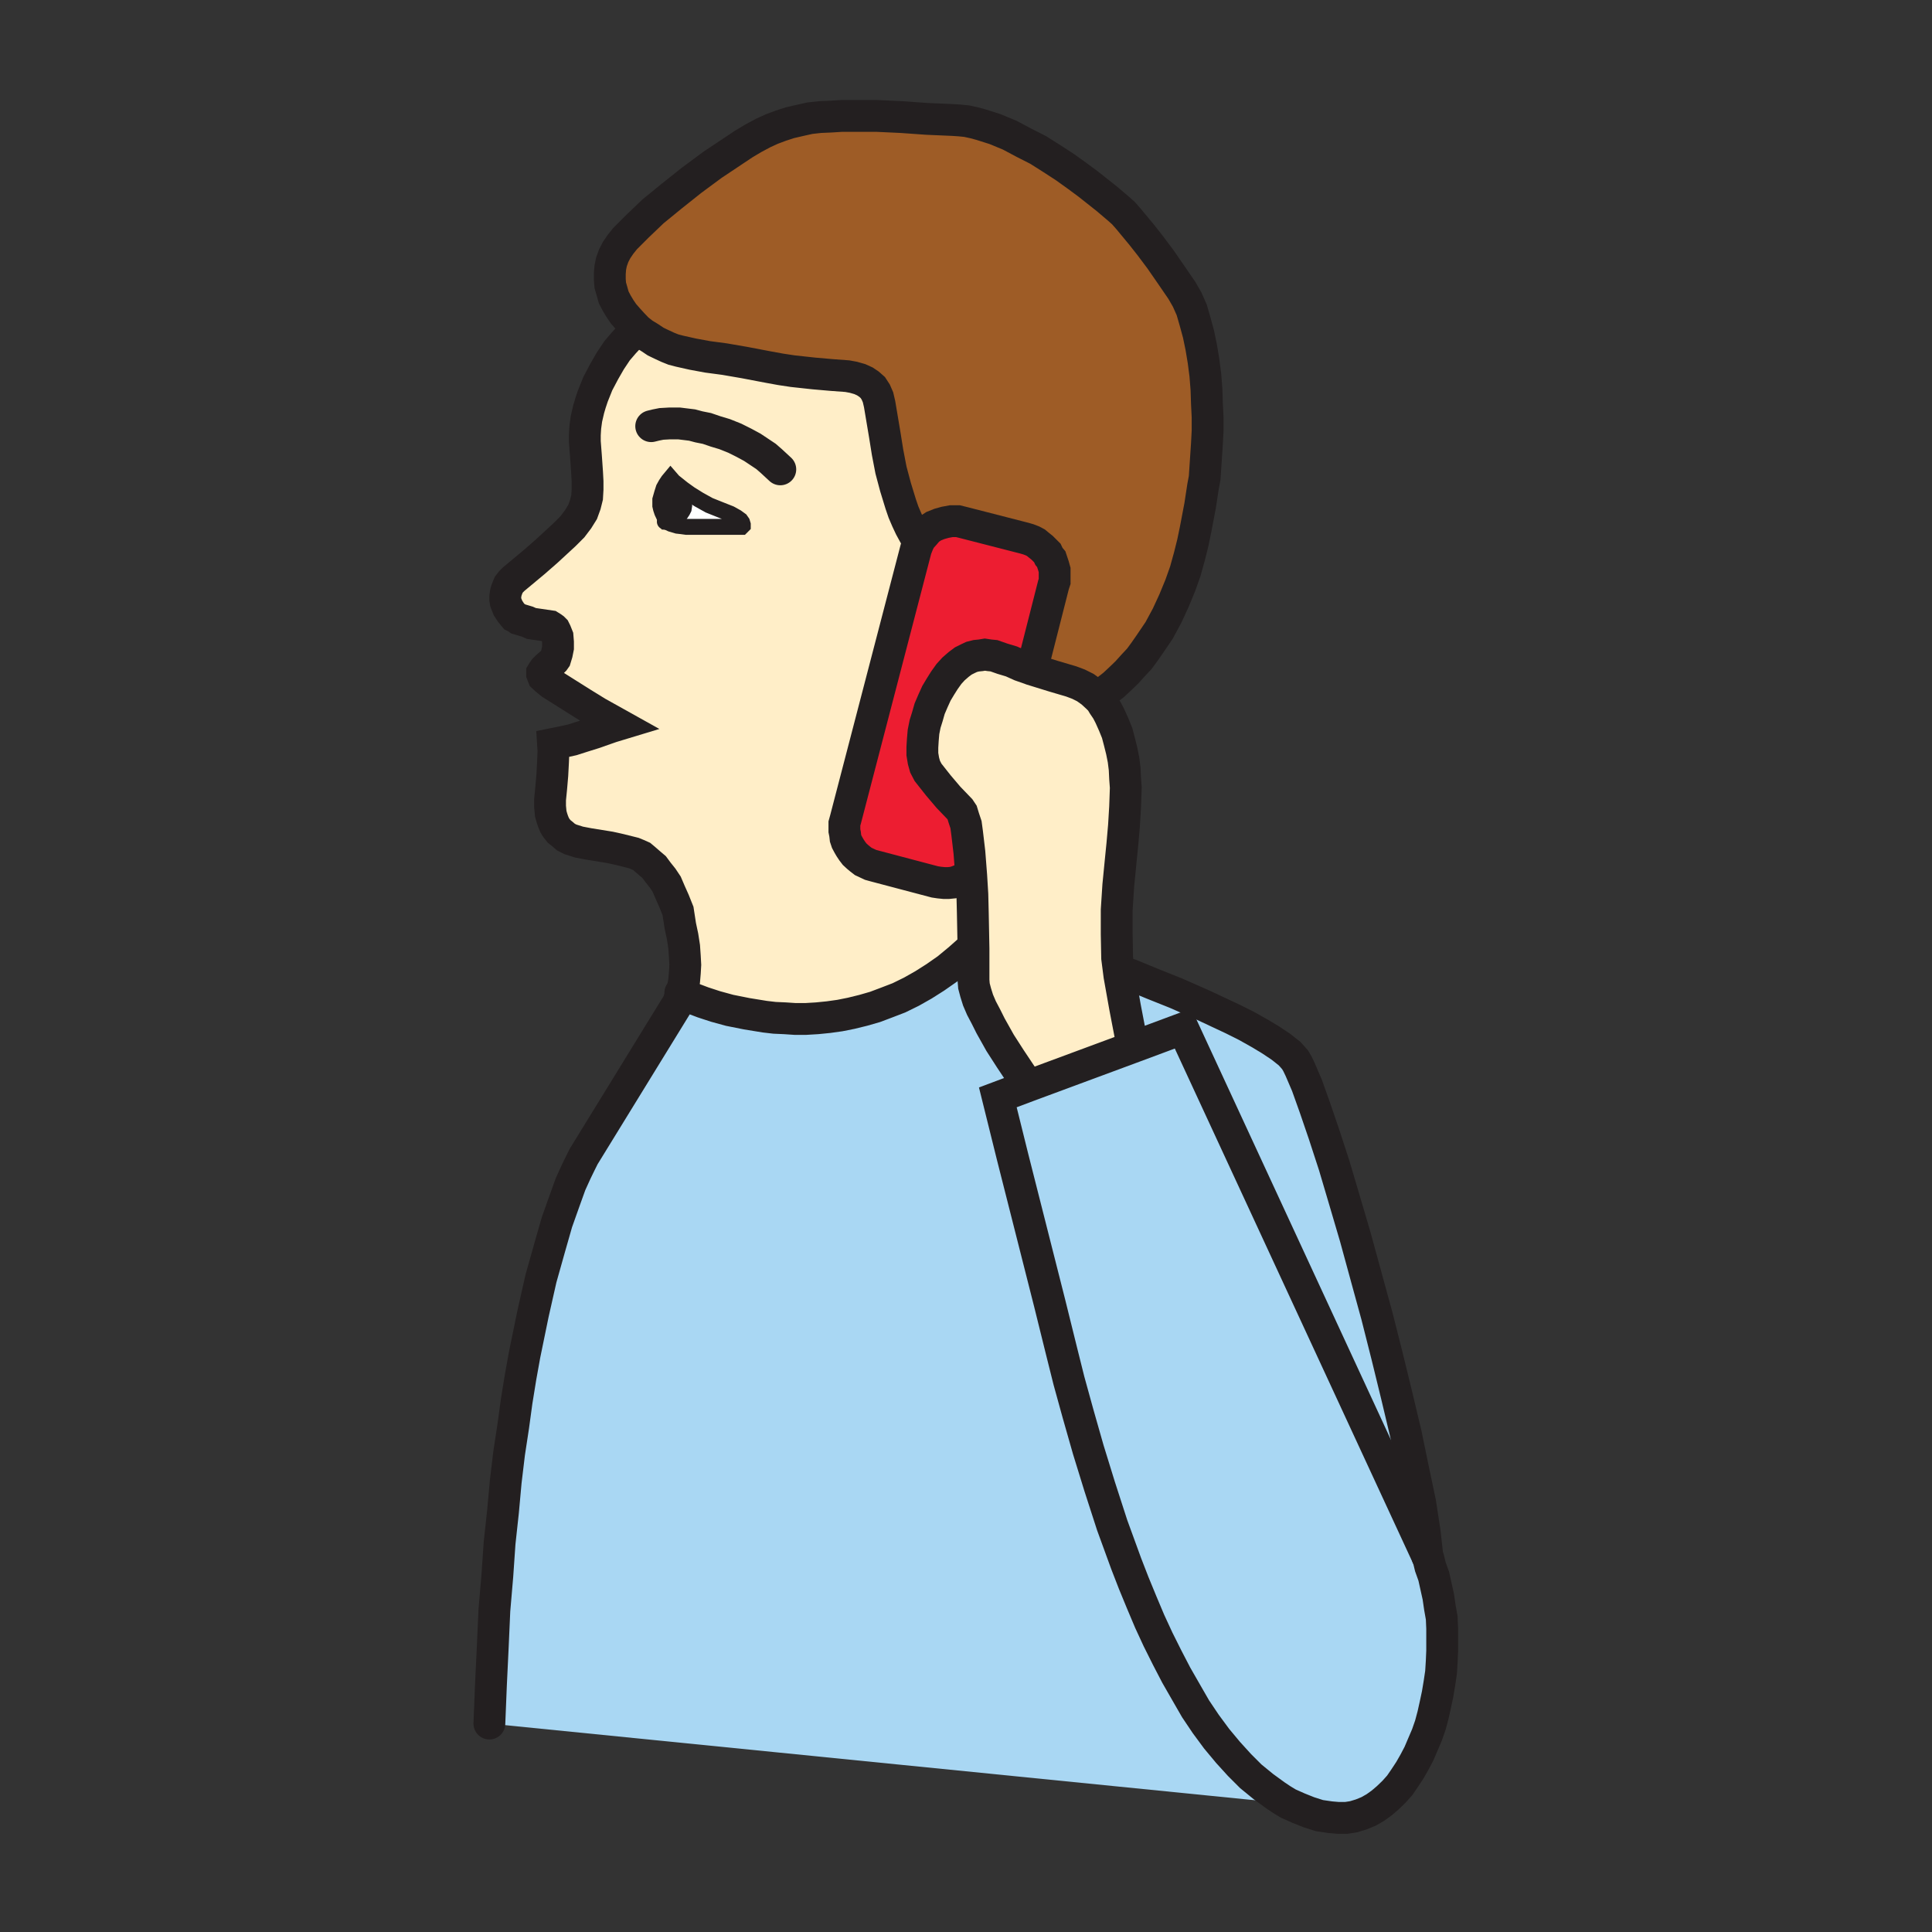 <svg id="Layer_1" xmlns="http://www.w3.org/2000/svg" viewBox="0 0 850 850"><rect x="0" y="0" width="850" height="850" fill="#333333" stroke="none"/><style>.st0{fill:#a9d7f3}.st1{fill:#ffeec8}.st2{fill:#231f20}.st3{fill:#fff}.st4{fill:#ed1d31}.st5{fill:#9e5c26}.st6,.st7{fill:none;stroke:#231f20;stroke-width:14;stroke-linecap:round;stroke-miterlimit:10}.st7{stroke-width:7}</style><path class="st0" d="M452.3 477.8l-13.3 5 6.5 26.2 16.3 64.3 5.2 21 3.3 13.2 4 14.5 4.5 15.8 5 16.2 5.5 17 6.2 17 3.3 8.5 3.5 8.5 3.5 8.3 3.7 8 4 8 4 7.7 4.3 7.5 4.2 7.3 4.5 6.7 4.8 6.5 5 6 5 5.5 5 5 5.5 4.5 5.5 4 2.7 1.8 2.8 1.7-351.5-35.2.7-17.3.8-16.7.7-15.8 1.3-15.2 1-14.5 1.5-13.8 1.2-13.2 1.5-12.5 1.8-11.8 1.5-11L229 606l1.8-10 3.7-18 3.5-15.5 3.8-13.5 3.2-11.2 3.3-9.3 2.7-7.5 2.5-5.5 1.8-3.7 1.5-3 41.5-67.5.7-2 .8-2.3 5 2.3 4.5 1.7 5.5 1.8 6.2 1.7 7.5 1.5 8 1.3 4.3.5 4.5.2 4.5.3h4.7l5-.3 5-.5 5-.7 5-1 5.3-1.3 5.2-1.5 5.3-2 5.2-2 5.5-2.7 5.3-3 5.2-3.3 5.3-3.7 5.2-4.3 5.3-4.7h1v14l.2 2.5.8 3 1 3.2 1.5 3.5 2 3.8 2 4 4.2 7.5 4.5 7 3.8 5.7 3.7 5.5z"/><path class="st0" d="M566.8 793.5l-2.8-1.7-2.7-1.8-5.5-4-5.5-4.5-5-5-5-5.5-5-6-4.8-6.5-4.5-6.7-4.2-7.3-4.3-7.5-4-7.7-4-8-3.7-8-3.5-8.3-3.5-8.5-3.3-8.5-6.2-17-5.5-17-5-16.2-4.5-15.8-4-14.5-3.3-13.2-5.2-21-16.3-64.3-6.5-26.2 13.3-5 46.7-17.3 21.5-8L628 684.8l.5 1.2.8 3.3 1.5 4.2 1 4.5 1 4.5.7 4.8.8 4.5.2 4.7v9.8l-.2 4.7-.3 4.8-.7 4.7-.8 4.8-1 4.7-1 4.5-1.2 4.5-1.5 4.3-1.8 4.2-1.7 4-2 3.8-2 3.5-2.3 3.5-2.2 3.2-2.5 2.8-2.8 2.7-2.7 2.3-2.8 2-3 1.7-3.2 1.3-3.3 1-3.2.5h-3.5l-3.5-.3-4.8-.7-4.7-1.5-4.5-1.8z"/><path class="st1" d="M408.3 339.8l-1.3-2.5-.7-2.5-.5-3v-3l.2-3.3.3-3.5.7-3.5 1-3.2 1-3.5 1.5-3.5 1.5-3.3 1.8-3 1.7-2.7 2-2.8 2-2.2 2.3-2 2-1.5 2-1 1.7-.8 2-.5 2-.2 1.8-.3 2 .3 2 .2 3.7 1.3 4 1.2 4 1.8 4.3 1.5.5.2 9.7 3 7.8 2.3 3.2 1.2 3 1.5 2.8 2 2.5 2.3 1.5 1.5 1.2 2 1.5 2.2 1.3 2.5 1.7 3.8 1.5 3.7 1 3.8 1 4 .8 4 .5 4 .2 4.2.3 4-.3 8.5-.5 8.3-.7 8-.8 8-1 10.2-.7 10.8V411l.2 10.5 1 7.8 2.5 14 2.5 13 1.5 4.2-46.7 17.3-.3-.8-3.7-5.5-3.8-5.7-4.5-7-4.2-7.5-2-4-2-3.8-1.5-3.5-1-3.2-.8-3-.2-2.5v-14l-.3-15.5-.2-8.3-.5-8.2-.8-10.3-1-8.5-.5-3.7-1-3-.7-2.3-1-1.5-5-5.2-4.5-5.3z"/><path class="st1" d="M293.3 229.5h.3l.3.3 1.5.8 2.8.8 1.8.3 2.3.3h24.3l.5-.5v-.5l-.3-1-.8-1-1.8-1.3-2.8-1.5-4.3-1.8-5-2-4.5-2.5-4-2.5-3.3-2.3-4-3.3-1.3-1.5-1 1.3-1 1.5-1 1.8-.8 2.3-.8 2.8v2.8l.3 1.3.5 1.5 1.5 3.3.6.6zM283 146.8l2.8 1.8 2.8 1.8 2.5 1.3 2.8 1.3 2.5 1 2.8.8 5.8 1.3 6.5 1.3 7.5 1 8.8 1.5 10.5 2 5.5 1 5.3.8 9.3 1 8 .8 6.8.5 2.8.5 2.8.8 2.3 1 1.8 1.3 1.8 1.5 1.3 2 1 2.3.8 3 2.3 13.8 1.3 7.5 1.5 7.8 2 7.5 2.3 7.5 1.3 3.5 1.5 3.5 1.5 3.3 1.8 3.3 2.8 1.8-1 2-1 2.5-31 119-.5 1.8v3.3l.3 1.5.3 1.8.5 1.5.8 1.5.8 1.3 1 1.5 1 1.3 1.3 1.3 1.3 1 1.3 1 1.8.8 1.5.8 1.8.5 26.5 7 2 .3 2 .3h2l2-.3 1.8-.5 2-.8 1.5-.8 1.8-1h1l.5 8.3.3 8.3.3 15.5h-1l-7 3.4-5.3 4.3-5.3 3.8-5.3 3.3-5.3 3-5.5 2.8-5.3 2-5.3 2-5.3 1.5-5.3 1.3-5 1-5 .8-5 .5-5 .3h-4.8l-4.5-.3-4.5-.3-4.3-.5-8-1.3-7.5-1.5-6.3-1.8-5.5-1.8-4.5-1.8-5-2.3.8-2.5.5-3 .3-3.5.3-3.5-.3-3.8-.3-4.3-.8-4.5-1-4.8-1-6.5-1.8-4.5-1.8-3.8-1.5-3.5-1.8-2.8-2-2.5-1.8-2.3-2-1.8-2.3-2-1.3-1-1.8-.8-1.8-.8-2-.5-4-1-4.5-1-9.3-1.5-4.3-.8-3.8-1.3-2-1-1.5-1.3-1.5-1.3-1.3-1.5.4-.6-.8-1.8-.5-1.5-.5-1.8-.3-3.3v-3l.5-5 .5-5.8.3-5.8.3-4.8-.3-3.3 4-.8 4.5-1 4.8-1.5 4.8-1.5 7.8-2.8 3.3-1-9.5-5.3-6.5-4-13.8-8.8-2.3-1.8-1.3-1.3-.3-.5-.3-.8v.2l.3-.5.8-1 1-1 2.5-2.3.8-.8.5-.8.8-2.3.5-2.5v-2.5l-.3-2.5-.8-2-.5-1-.5-.5-.8-.5-.8-.5-8.3-1.3-1.8-.8-4-1.3-.8-.5-1-.5-1.5-1.8-1.3-2-1-2.5-.3-1.3V262l.3-1.5.3-1.3.5-1.3.5-1.3 1-1.3 1.3-1.3 9-7.5 5.5-4.8 7.8-7.3 3.5-3.5 2.5-3.3 2-3.3 1.3-3.3.8-3.3.3-3.5v-3.5l-.3-3.8-.5-7.3-.5-6.5v-3l.3-3.3.5-3.8 1-4.3.8-2.8 1-3 2.3-5.5 2.8-5.3 2.8-4.8 3-4.5 3-3.5 2.8-3 2.5-2 .8-1 2.2 3.5z"/><path class="st2" d="M299.5 216l.5 1 .5 2.5.3 1.5.2 1.5-.2 1.3-.5 1-1 1.5-1.8 1.2-1.7 1.3-1.3.5-1.2.2-.5-1-1.5-3.2-.5-1.5-.3-1.3v-2.7l.8-2.8.7-2.2 1-1.8 1-1.5 1-1.2 1.3 1.5 4 3.2z"/><path class="st3" d="M300.3 215l3.2 2.3 4 2.5 4.5 2.5 5 2 4.3 1.7 2.7 1.5 1.8 1.3.7 1 .3 1v.5l-.5.5H302l-2.2-.3-1.8-.2-2.7-.8-1.5-.7-.3-.3h-.2l1.2-.2 1.3-.5 1.7-1.3 1.8-1.2 1-1.5.5-1 .2-1.3-.2-1.5-.3-1.5-.5-2.5-.5-1z"/><path class="st4" d="M454.8 291.5l-1 3-.5-.2-4.3-1.5-4-1.8-4-1.2-3.7-1.3-2-.2-2-.3-1.8.3-2 .2-2 .5-1.7.8-2 1-2 1.5-2.3 2-2 2.2-2 2.8-1.7 2.7-1.8 3-1.5 3.3-1.5 3.5-1 3.5-1 3.2-.7 3.5-.3 3.5-.2 3.3v3l.5 3 .7 2.5 1.3 2.5 4.5 5.7 4.5 5.3 5 5.2 1 1.5.7 2.3 1 3 .5 3.7 1 8.5.8 10.3h-1l-1.8 1-1.5.7-2 .8-1.7.5-2 .2h-2l-2-.2-2-.3-26.5-7-1.8-.5-1.5-.7-1.7-.8-1.3-1-1.2-1-1.3-1.2-1-1.3-1-1.5-.7-1.2-.8-1.5-.5-1.5-.2-1.8-.3-1.5v-3.2l.5-1.8 31-119 1-2.5 1-2 1.8-2 1.7-2 2.3-1.5 2.5-1 2.5-.7 2.7-.5h3l2.8.7 26.5 6.8 1.7.5 1.8.7 1.5.8 1.2 1 1.5 1.2 1 1 1.3 1.3.7 1.5 1 1.2.5 1.5.5 1.5.5 1.8v5l-.5 1.5z"/><path class="st5" d="M520 127.8l2.3 4 2 4.5 1.5 5.2 1.5 5.5 1.2 5.8 1 6 .8 6.2.5 6.3.2 6.2.3 6v6l-.3 5.8-.7 10.5-.3 4.5-.7 3.7-1.3 8.5-2 10.5-1.2 5.8-1.5 6-1.8 6.5-2.2 6.2-2.8 6.8-3 6.5-3.5 6.5-4.2 6.2-2.3 3.3-2.2 3-2.8 3-2.7 3-2.8 2.7-3 2.8-3.2 2.5-3.5 2.5-.5.5-2.5-2.3-2.8-2-3-1.5-3.2-1.2-7.8-2.3-9.7-3 1-3 8.7-34.2.5-1.5v-5l-.5-1.8-.5-1.5-.5-1.5-1-1.2-.7-1.5-1.3-1.3-1-1-1.5-1.2-1.2-1-1.5-.8-1.8-.7-1.7-.5-26.5-6.8-2.8-.7h-3l-2.7.5-2.5.7-2.5 1-2.3 1.5-1.7 2-1.8 2-2.7-1.7-1.8-3.3-1.5-3.2-1.5-3.5-1.2-3.5-2.3-7.5-2-7.5-1.5-7.8-1.2-7.5-2.3-13.7-.7-3-1-2.3-1.3-2-1.7-1.5-1.8-1.2-2.2-1-2.8-.8-2.7-.5-6.8-.5-8-.7-9.2-1-5.3-.8-5.5-1-10.5-2-8.7-1.5-7.5-1-6.5-1.2-5.8-1.3-2.7-.7-2.5-1-2.8-1.3-2.5-1.2-2.7-1.8-2.8-1.7-2.5-2-2.2-2.3-2-2.2-2-2.3-1.5-2.2-1.5-2.5-1.3-2.5-.7-2.5-.8-2.8-.2-2.5v-2.7l.2-2.5.5-2.5 1-2.8 1.3-2.5 1.7-2.5 2-2.5 5.5-5.5 6.8-6.5 8.2-6.7 8.8-7 9.2-6.8 9.3-6.2 4.5-3 4.2-2.5 4.3-2.3 3.7-1.7 4-1.5 4-1.3 4.3-1 4.5-1 4.5-.5 4.7-.2 4.8-.3h15.5l10.7.5 11.3.8 11.5.5 3 .2 3 .3 3.2.7 3 .8 6.3 2 6.5 2.7 6.2 3.3 6.3 3.2 6 3.8 5.7 3.7 5.3 3.8 5 3.7 8.2 6.5 5.3 4.5 2 1.8 2.2 2.5 5.8 7 3.7 4.7 4.5 6 4.5 6.5z"/><path class="st0" d="M628 684.8L520.5 452.5l-21.5 8-1.5-4.2-2.5-13-2.5-14 4.8-.5 9.7 4 10.5 4.2 12 5.3 12.8 6 6 3 5.7 3.2 5 3 4.5 3 3.8 3 1.2 1.3 1.3 1.5 1 1.7 1.2 2.5 3 7 3.5 9.8 4 11.7 4.5 13.8 4.5 15.2 4.8 16.3 4.7 17.2 4.8 17.5 4.5 17.8 4.2 17.2 4 16.8 3.3 16 3 14.2 2 13z"/><path class="st6" d="M452 477l-3.7-5.5-3.8-5.7-4.5-7-4.2-7.5-2-4-2-3.8-1.5-3.5-1-3.2-.8-3-.2-2.5v-14l-.3-15.5-.2-8.3-.5-8.2-.8-10.3-1-8.5-.5-3.7-1-3-.7-2.3-1-1.5-5-5.2-4.5-5.3-4.5-5.7-1.3-2.5-.7-2.5-.5-3v-3l.2-3.3.3-3.5.7-3.5 1-3.2 1-3.5 1.5-3.5 1.5-3.3 1.8-3 1.7-2.7 2-2.8 2-2.2 2.3-2 2-1.5 2-1 1.7-.8 2-.5 2-.2 1.8-.3 2 .3 2 .2 3.7 1.3 4 1.2 4 1.8 4.3 1.5.5.2 9.7 3 7.8 2.3 3.2 1.2 3 1.5 2.8 2 2.5 2.3 1.5 1.5 1.2 2 1.5 2.2 1.3 2.5 1.7 3.8 1.5 3.7 1 3.8 1 4 .8 4 .5 4 .2 4.2.3 4-.3 8.5-.5 8.3-.7 8-.8 8-1 10.2-.7 10.8V411l.2 10.5 1 7.8 2.5 14 2.5 13M628 684.8l.5 1.2.8 3.3 1.5 4.2 1 4.5 1 4.5.7 4.8.8 4.5.2 4.7v9.8l-.2 4.7-.3 4.8-.7 4.7-.8 4.8-1 4.7-1 4.5-1.2 4.5-1.5 4.3-1.8 4.2-1.7 4-2 3.8-2 3.5-2.3 3.5-2.2 3.2-2.5 2.8-2.8 2.7-2.7 2.3-2.8 2-3 1.7-3.2 1.3-3.3 1-3.2.5h-3.5l-3.5-.3-4.8-.7-4.7-1.5-4.5-1.8-4.5-2-2.8-1.7-2.7-1.8-5.5-4-5.5-4.5-5-5-5-5.5-5-6-4.8-6.5-4.5-6.7-4.2-7.3-4.3-7.5-4-7.7-4-8-3.7-8-3.5-8.3-3.5-8.5-3.3-8.5-6.2-17-5.5-17-5-16.2-4.5-15.8-4-14.5-3.3-13.2-5.2-21-16.3-64.3-6.5-26.2 13.3-5 46.7-17.3 21.5-8z"/><path class="st6" d="M426.3 385.3l-1.8 1-1.5.7-2 .8-1.7.5-2 .2h-2l-2-.2-2-.3-26.5-7-1.8-.5-1.5-.7-1.7-.8-1.3-1-1.2-1-1.3-1.2-1-1.3-1-1.5-.7-1.2-.8-1.5-.5-1.5-.2-1.8-.3-1.5v-3.2l.5-1.8 31-119 1-2.5 1-2 1.8-2 1.7-2 2.3-1.5 2.5-1 2.5-.7 2.7-.5h3l2.8.7 26.5 6.8 1.7.5 1.8.7 1.5.8 1.2 1 1.5 1.2 1 1 1.3 1.3.7 1.5 1 1.2.5 1.5.5 1.5.5 1.8v5l-.5 1.5-8.7 34.2"/><path class="st7" d="M300.3 215l3.2 2.3 4 2.5 4.5 2.5 5 2 4.3 1.7 2.7 1.5 1.8 1.3.7 1 .3 1v.5l-.5.5H302l-2.2-.3-1.8-.2-2.7-.8-1.5-.7-.3-.3h-.2l-.5-1-1.5-3.2-.5-1.5-.3-1.3v-2.7l.8-2.8.7-2.2 1-1.8 1-1.5 1-1.2 1.3 1.5z"/><path class="st6" d="M286.5 187.5l2-.5 2.5-.5 3.5-.2h4.3l5.7.7 3 .8 3.5.7 3.8 1.3 4 1.2 4.5 1.8 4 2 3.7 2 3 2 3 2 2.3 2 4 3.7"/><path class="st7" d="M299.5 216l.5 1 .5 2.5.3 1.5.2 1.5-.2 1.3-.5 1-1 1.5-1.8 1.2-1.7 1.3-1.3.5-1.2.2h-.8"/><path class="st6" d="M483.3 306.3l3.5-2.5 3.2-2.5 3-2.8 2.8-2.7 2.7-3 2.8-3 2.2-3 2.3-3.3 4.2-6.2 3.5-6.5 3-6.5 2.8-6.8 2.2-6.2 1.8-6.5 1.5-6 1.2-5.8 2-10.5 1.3-8.5.7-3.7.3-4.5.7-10.5.3-5.8v-6l-.3-6-.2-6.2-.5-6.3-.8-6.2-1-6-1.2-5.8-1.5-5.5-1.5-5.2-2-4.5-2.3-4-5-7.3-4.5-6.5-4.5-6-3.7-4.7-5.8-7-2.2-2.5-2-1.8-5.3-4.5-8.2-6.5-5-3.7-5.3-3.8-5.7-3.7-6-3.8-6.3-3.2-6.2-3.3-6.5-2.7-6.3-2-3-.8-3.2-.7-3-.3-3-.2-11.5-.5-11.3-.8-10.7-.5h-15.5l-4.8.3-4.7.2-4.5.5-4.5 1-4.3 1-4 1.3-4 1.5-3.7 1.7-4.3 2.3-4.2 2.5-4.5 3-9.3 6.2-9.2 6.8-8.8 7-8.2 6.7-6.8 6.5-5.5 5.5-2 2.5-1.7 2.5-1.3 2.5-1 2.8-.5 2.5-.2 2.5v2.7l.2 2.5.8 2.8.7 2.5 1.3 2.5 1.5 2.5 1.5 2.2 2 2.3 2 2.2 2.2 2.3 2.5 2 2.8 1.7 2.7 1.8 2.5 1.2 2.8 1.3 2.5 1 2.7.7 5.8 1.3 6.5 1.2 7.5 1 8.7 1.5 10.5 2 5.5 1 5.3.8 9.2 1 8 .7 6.8.5 2.7.5 2.8.8 2.2 1 1.8 1.2 1.7 1.5 1.3 2 1 2.3.7 3 2.3 13.7 1.2 7.5 1.5 7.8 2 7.5 2.3 7.5 1.2 3.5 1.5 3.5 1.5 3.2 1.8 3.3M299.3 436.8l.5.2 5 2.3 4.5 1.7 5.5 1.8 6.2 1.7 7.5 1.5 8 1.3 4.3.5 4.5.2 4.5.3h4.7l5-.3 5-.5 5-.7 5-1 5.3-1.3 5.2-1.5 5.3-2 5.2-2 5.5-2.7 5.3-3 5.2-3.3 5.3-3.7 5.2-4.3 5.3-4.7M497.3 428.8l9.7 4 10.5 4.2 12 5.3 12.8 6 6 3 5.7 3.2 5 3 4.5 3 3.8 3 1.2 1.3 1.3 1.5 1 1.7 1.2 2.5 3 7 3.5 9.8 4 11.7 4.5 13.8 4.5 15.2 4.8 16.3 4.7 17.2 4.8 17.5 4.5 17.8 4.2 17.2 4 16.8 3.3 16 3 14.2 2 13 1.2 10.8"/><path class="st6" d="M279.8 145.8l-2.5 2-2.8 3-3 3.5-3 4.5-2.7 4.7-2.8 5.3-2.2 5.5-1 3-.8 2.7-1 4.3-.5 3.7-.2 3.3v3l.5 6.5.5 7.2.2 3.8v3.5l-.2 3.5-.8 3.2-1.2 3.3-2 3.2-2.5 3.3-3.5 3.5-7.8 7.2-5.5 4.8-9 7.5-1.2 1.2-1 1.3-.5 1.2-.5 1.3-.3 1.2-.2 1.5v1.3l.2 1.2 1 2.5 1.3 2 1.5 1.8 1 .5.7.5 4 1.2 1.8.8 8.2 1.2.8.5.7.5.5.5.5 1 .8 2 .2 2.5v2.5l-.5 2.5-.7 2.3-.5.7-.8.8-2.5 2.2-1 1-.7 1-.3.5v.5l.3.8.2.5 1.3 1.2 2.2 1.8 13.8 8.7 6.5 4 9.5 5.3-3.3 1-7.7 2.7-4.8 1.5-4.7 1.5-4.5 1-4 .8.2 3.2-.2 4.8-.3 5.7-.5 5.8-.5 5v3l.3 3.2.5 1.8.5 1.5.7 1.7.8 1.3 1.2 1.5 1.5 1.2 1.5 1.3 2 1 3.8 1.2 4.2.8 9.3 1.5 4.5 1 4 1 2 .5 1.7.7 1.8.8 1.2 1 2.3 2 2 1.7 1.7 2.3 2 2.5 1.8 2.7 1.5 3.5 1.7 3.8 1.8 4.5 1 6.5 1 4.7.7 4.5.3 4.3.2 3.7-.2 3.5-.3 3.5-.5 3-.7 2.5-.8 2.3-.7 2-41.5 67.5-1.5 3-1.8 3.7-2.5 5.5-2.7 7.5-3.3 9.3-3.2 11.2-3.8 13.5-3.5 15.5-3.7 18-1.8 10-1.7 10.5-1.5 11-1.8 11.8-1.5 12.5-1.2 13.2-1.5 13.8-1 14.5-1.3 15.2-.7 15.8-.8 16.7-.7 17.3"/></svg>